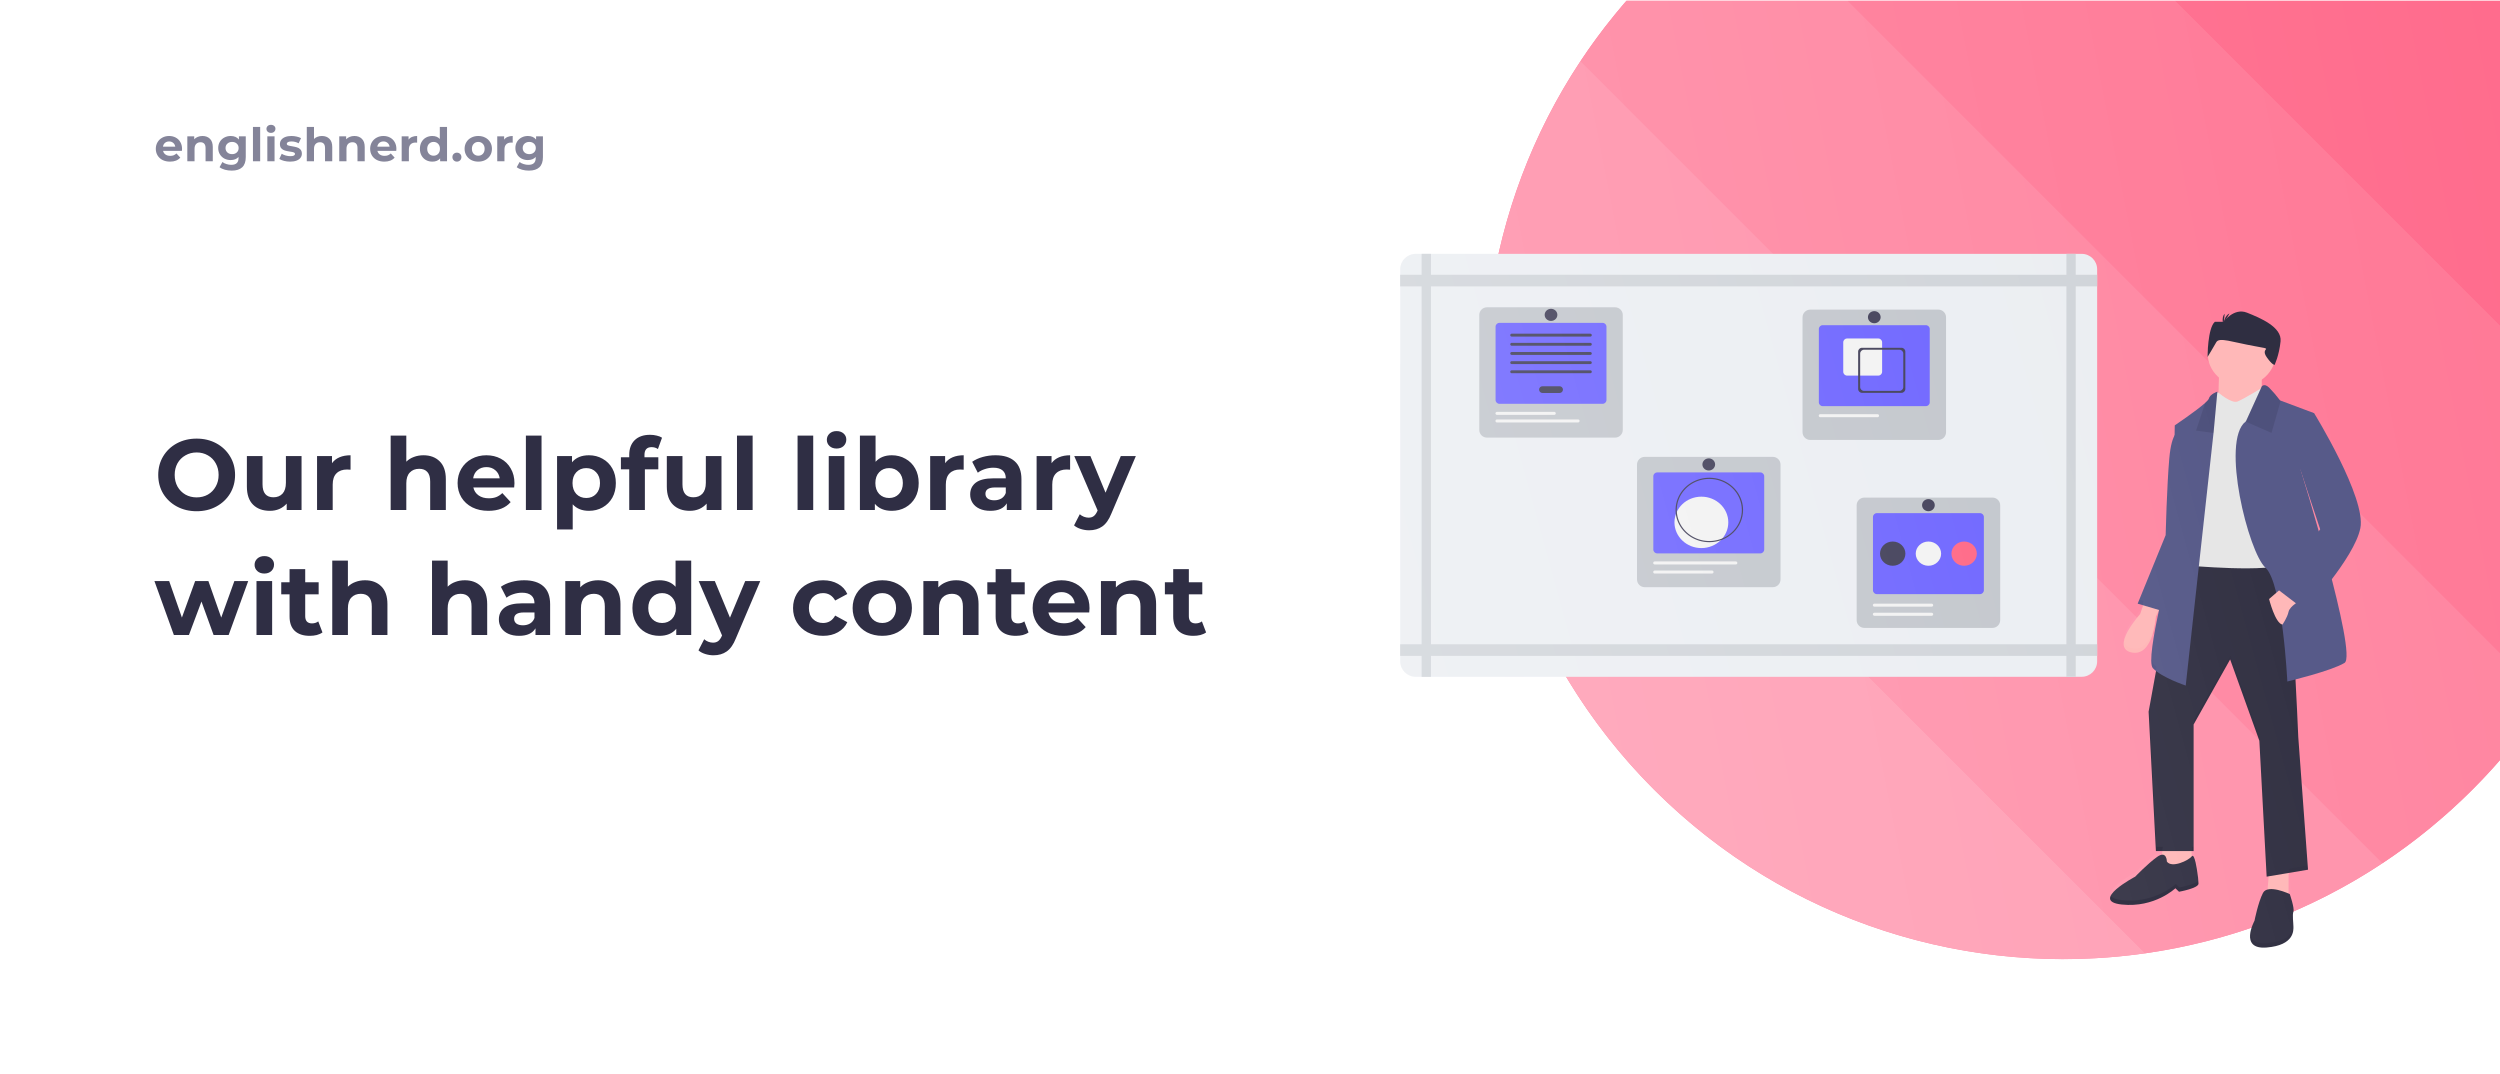<svg width="1620" height="696" viewBox="0 0 1620 696" fill="none" xmlns="http://www.w3.org/2000/svg">
<g clip-path="url(#clip0)">
<rect width="1620" height="695" transform="translate(0 0.5)" fill="white"/>
<path d="M127.43 331.28C122.707 331.28 118.438 330.262 114.625 328.225C110.855 326.188 107.887 323.393 105.72 319.84C103.597 316.243 102.535 312.213 102.535 307.75C102.535 303.287 103.597 299.278 105.72 295.725C107.887 292.128 110.855 289.312 114.625 287.275C118.438 285.238 122.707 284.22 127.43 284.22C132.153 284.22 136.4 285.238 140.17 287.275C143.94 289.312 146.908 292.128 149.075 295.725C151.242 299.278 152.325 303.287 152.325 307.75C152.325 312.213 151.242 316.243 149.075 319.84C146.908 323.393 143.94 326.188 140.17 328.225C136.4 330.262 132.153 331.28 127.43 331.28ZM127.43 322.31C130.117 322.31 132.543 321.703 134.71 320.49C136.877 319.233 138.567 317.5 139.78 315.29C141.037 313.08 141.665 310.567 141.665 307.75C141.665 304.933 141.037 302.42 139.78 300.21C138.567 298 136.877 296.288 134.71 295.075C132.543 293.818 130.117 293.19 127.43 293.19C124.743 293.19 122.317 293.818 120.15 295.075C117.983 296.288 116.272 298 115.015 300.21C113.802 302.42 113.195 304.933 113.195 307.75C113.195 310.567 113.802 313.08 115.015 315.29C116.272 317.5 117.983 319.233 120.15 320.49C122.317 321.703 124.743 322.31 127.43 322.31ZM195.404 295.53V330.5H185.784V326.34C184.44 327.857 182.837 329.027 180.974 329.85C179.11 330.63 177.095 331.02 174.929 331.02C170.335 331.02 166.695 329.698 164.009 327.055C161.322 324.412 159.979 320.49 159.979 315.29V295.53H170.119V313.795C170.119 319.428 172.48 322.245 177.204 322.245C179.63 322.245 181.58 321.465 183.054 319.905C184.527 318.302 185.264 315.94 185.264 312.82V295.53H195.404ZM215.133 300.145C216.346 298.455 217.971 297.177 220.008 296.31C222.088 295.443 224.471 295.01 227.158 295.01V304.37C226.031 304.283 225.273 304.24 224.883 304.24C221.979 304.24 219.704 305.063 218.058 306.71C216.411 308.313 215.588 310.74 215.588 313.99V330.5H205.448V295.53H215.133V300.145ZM274.404 295.01C278.737 295.01 282.226 296.31 284.869 298.91C287.556 301.51 288.899 305.367 288.899 310.48V330.5H278.759V312.04C278.759 309.267 278.152 307.208 276.939 305.865C275.726 304.478 273.971 303.785 271.674 303.785C269.117 303.785 267.081 304.587 265.564 306.19C264.047 307.75 263.289 310.09 263.289 313.21V330.5H253.149V282.27H263.289V299.17C264.632 297.827 266.257 296.808 268.164 296.115C270.071 295.378 272.151 295.01 274.404 295.01ZM333.376 313.145C333.376 313.275 333.311 314.185 333.181 315.875H306.726C307.203 318.042 308.33 319.753 310.106 321.01C311.883 322.267 314.093 322.895 316.736 322.895C318.556 322.895 320.16 322.635 321.546 322.115C322.976 321.552 324.298 320.685 325.511 319.515L330.906 325.365C327.613 329.135 322.803 331.02 316.476 331.02C312.533 331.02 309.045 330.262 306.011 328.745C302.978 327.185 300.638 325.04 298.991 322.31C297.345 319.58 296.521 316.482 296.521 313.015C296.521 309.592 297.323 306.515 298.926 303.785C300.573 301.012 302.805 298.867 305.621 297.35C308.481 295.79 311.666 295.01 315.176 295.01C318.6 295.01 321.698 295.747 324.471 297.22C327.245 298.693 329.411 300.817 330.971 303.59C332.575 306.32 333.376 309.505 333.376 313.145ZM315.241 302.68C312.945 302.68 311.016 303.33 309.456 304.63C307.896 305.93 306.943 307.707 306.596 309.96H323.821C323.475 307.75 322.521 305.995 320.961 304.695C319.401 303.352 317.495 302.68 315.241 302.68ZM340.777 282.27H350.917V330.5H340.777V282.27ZM381.648 295.01C384.898 295.01 387.845 295.768 390.488 297.285C393.175 298.758 395.276 300.86 396.793 303.59C398.31 306.277 399.068 309.418 399.068 313.015C399.068 316.612 398.31 319.775 396.793 322.505C395.276 325.192 393.175 327.293 390.488 328.81C387.845 330.283 384.898 331.02 381.648 331.02C377.185 331.02 373.675 329.612 371.118 326.795V343.11H360.978V295.53H370.663V299.56C373.176 296.527 376.838 295.01 381.648 295.01ZM379.893 322.7C382.493 322.7 384.616 321.833 386.263 320.1C387.953 318.323 388.798 315.962 388.798 313.015C388.798 310.068 387.953 307.728 386.263 305.995C384.616 304.218 382.493 303.33 379.893 303.33C377.293 303.33 375.148 304.218 373.458 305.995C371.811 307.728 370.988 310.068 370.988 313.015C370.988 315.962 371.811 318.323 373.458 320.1C375.148 321.833 377.293 322.7 379.893 322.7ZM417.621 296.31H426.591V304.11H417.881V330.5H407.741V304.11H402.346V296.31H407.741V294.75C407.741 290.763 408.911 287.6 411.251 285.26C413.634 282.92 416.971 281.75 421.261 281.75C422.778 281.75 424.208 281.923 425.551 282.27C426.938 282.573 428.086 283.028 428.996 283.635L426.331 290.98C425.161 290.157 423.796 289.745 422.236 289.745C419.159 289.745 417.621 291.435 417.621 294.815V296.31ZM467.523 295.53V330.5H457.903V326.34C456.559 327.857 454.956 329.027 453.093 329.85C451.229 330.63 449.214 331.02 447.048 331.02C442.454 331.02 438.814 329.698 436.128 327.055C433.441 324.412 432.098 320.49 432.098 315.29V295.53H442.238V313.795C442.238 319.428 444.599 322.245 449.323 322.245C451.749 322.245 453.699 321.465 455.173 319.905C456.646 318.302 457.383 315.94 457.383 312.82V295.53H467.523ZM477.567 282.27H487.707V330.5H477.567V282.27ZM516.826 282.27H526.966V330.5H516.826V282.27ZM537.026 295.53H547.166V330.5H537.026V295.53ZM542.096 290.655C540.233 290.655 538.716 290.113 537.546 289.03C536.376 287.947 535.791 286.603 535.791 285C535.791 283.397 536.376 282.053 537.546 280.97C538.716 279.887 540.233 279.345 542.096 279.345C543.96 279.345 545.476 279.865 546.646 280.905C547.816 281.945 548.401 283.245 548.401 284.805C548.401 286.495 547.816 287.903 546.646 289.03C545.476 290.113 543.96 290.655 542.096 290.655ZM577.897 295.01C581.147 295.01 584.094 295.768 586.737 297.285C589.424 298.758 591.526 300.86 593.042 303.59C594.559 306.277 595.317 309.418 595.317 313.015C595.317 316.612 594.559 319.775 593.042 322.505C591.526 325.192 589.424 327.293 586.737 328.81C584.094 330.283 581.147 331.02 577.897 331.02C573.087 331.02 569.426 329.503 566.912 326.47V330.5H557.227V282.27H567.367V299.235C569.924 296.418 573.434 295.01 577.897 295.01ZM576.142 322.7C578.742 322.7 580.866 321.833 582.512 320.1C584.202 318.323 585.047 315.962 585.047 313.015C585.047 310.068 584.202 307.728 582.512 305.995C580.866 304.218 578.742 303.33 576.142 303.33C573.542 303.33 571.397 304.218 569.707 305.995C568.061 307.728 567.237 310.068 567.237 313.015C567.237 315.962 568.061 318.323 569.707 320.1C571.397 321.833 573.542 322.7 576.142 322.7ZM612.44 300.145C613.654 298.455 615.279 297.177 617.315 296.31C619.395 295.443 621.779 295.01 624.465 295.01V304.37C623.339 304.283 622.58 304.24 622.19 304.24C619.287 304.24 617.012 305.063 615.365 306.71C613.719 308.313 612.895 310.74 612.895 313.99V330.5H602.755V295.53H612.44V300.145ZM645.059 295.01C650.476 295.01 654.636 296.31 657.539 298.91C660.442 301.467 661.894 305.345 661.894 310.545V330.5H652.404V326.145C650.497 329.395 646.944 331.02 641.744 331.02C639.057 331.02 636.717 330.565 634.724 329.655C632.774 328.745 631.279 327.488 630.239 325.885C629.199 324.282 628.679 322.462 628.679 320.425C628.679 317.175 629.892 314.618 632.319 312.755C634.789 310.892 638.581 309.96 643.694 309.96H651.754C651.754 307.75 651.082 306.06 649.739 304.89C648.396 303.677 646.381 303.07 643.694 303.07C641.831 303.07 639.989 303.373 638.169 303.98C636.392 304.543 634.876 305.323 633.619 306.32L629.979 299.235C631.886 297.892 634.161 296.852 636.804 296.115C639.491 295.378 642.242 295.01 645.059 295.01ZM644.279 324.195C646.012 324.195 647.551 323.805 648.894 323.025C650.237 322.202 651.191 321.01 651.754 319.45V315.875H644.799C640.639 315.875 638.559 317.24 638.559 319.97C638.559 321.27 639.057 322.31 640.054 323.09C641.094 323.827 642.502 324.195 644.279 324.195ZM681.406 300.145C682.62 298.455 684.245 297.177 686.281 296.31C688.361 295.443 690.745 295.01 693.431 295.01V304.37C692.305 304.283 691.546 304.24 691.156 304.24C688.253 304.24 685.978 305.063 684.331 306.71C682.685 308.313 681.861 310.74 681.861 313.99V330.5H671.721V295.53H681.406V300.145ZM736.027 295.53L720.232 332.645C718.628 336.675 716.635 339.513 714.252 341.16C711.912 342.807 709.073 343.63 705.737 343.63C703.917 343.63 702.118 343.348 700.342 342.785C698.565 342.222 697.113 341.442 695.987 340.445L699.692 333.23C700.472 333.923 701.36 334.465 702.357 334.855C703.397 335.245 704.415 335.44 705.412 335.44C706.798 335.44 707.925 335.093 708.792 334.4C709.658 333.75 710.438 332.645 711.132 331.085L711.262 330.76L696.117 295.53H706.582L716.397 319.255L726.277 295.53H736.027ZM160.84 376.53L148.165 411.5H138.415L130.55 389.79L122.425 411.5H112.675L100.065 376.53H109.62L117.875 400.19L126.455 376.53H135.035L143.355 400.19L151.87 376.53H160.84ZM166.204 376.53H176.344V411.5H166.204V376.53ZM171.274 371.655C169.411 371.655 167.894 371.113 166.724 370.03C165.554 368.947 164.969 367.603 164.969 366C164.969 364.397 165.554 363.053 166.724 361.97C167.894 360.887 169.411 360.345 171.274 360.345C173.137 360.345 174.654 360.865 175.824 361.905C176.994 362.945 177.579 364.245 177.579 365.805C177.579 367.495 176.994 368.903 175.824 370.03C174.654 371.113 173.137 371.655 171.274 371.655ZM208.96 409.81C207.963 410.547 206.728 411.11 205.255 411.5C203.825 411.847 202.308 412.02 200.705 412.02C196.545 412.02 193.316 410.958 191.02 408.835C188.766 406.712 187.64 403.592 187.64 399.475V385.11H182.245V377.31H187.64V368.795H197.78V377.31H206.49V385.11H197.78V399.345C197.78 400.818 198.148 401.967 198.885 402.79C199.665 403.57 200.748 403.96 202.135 403.96C203.738 403.96 205.103 403.527 206.23 402.66L208.96 409.81ZM236.557 376.01C240.89 376.01 244.379 377.31 247.022 379.91C249.709 382.51 251.052 386.367 251.052 391.48V411.5H240.912V393.04C240.912 390.267 240.305 388.208 239.092 386.865C237.879 385.478 236.124 384.785 233.827 384.785C231.27 384.785 229.234 385.587 227.717 387.19C226.2 388.75 225.442 391.09 225.442 394.21V411.5H215.302V363.27H225.442V380.17C226.785 378.827 228.41 377.808 230.317 377.115C232.224 376.378 234.304 376.01 236.557 376.01ZM301.206 376.01C305.54 376.01 309.028 377.31 311.671 379.91C314.358 382.51 315.701 386.367 315.701 391.48V411.5H305.561V393.04C305.561 390.267 304.955 388.208 303.741 386.865C302.528 385.478 300.773 384.785 298.476 384.785C295.92 384.785 293.883 385.587 292.366 387.19C290.85 388.75 290.091 391.09 290.091 394.21V411.5H279.951V363.27H290.091V380.17C291.435 378.827 293.06 377.808 294.966 377.115C296.873 376.378 298.953 376.01 301.206 376.01ZM339.648 376.01C345.065 376.01 349.225 377.31 352.128 379.91C355.031 382.467 356.483 386.345 356.483 391.545V411.5H346.993V407.145C345.086 410.395 341.533 412.02 336.333 412.02C333.646 412.02 331.306 411.565 329.313 410.655C327.363 409.745 325.868 408.488 324.828 406.885C323.788 405.282 323.268 403.462 323.268 401.425C323.268 398.175 324.481 395.618 326.908 393.755C329.378 391.892 333.17 390.96 338.283 390.96H346.343C346.343 388.75 345.671 387.06 344.328 385.89C342.985 384.677 340.97 384.07 338.283 384.07C336.42 384.07 334.578 384.373 332.758 384.98C330.981 385.543 329.465 386.323 328.208 387.32L324.568 380.235C326.475 378.892 328.75 377.852 331.393 377.115C334.08 376.378 336.831 376.01 339.648 376.01ZM338.868 405.195C340.601 405.195 342.14 404.805 343.483 404.025C344.826 403.202 345.78 402.01 346.343 400.45V396.875H339.388C335.228 396.875 333.148 398.24 333.148 400.97C333.148 402.27 333.646 403.31 334.643 404.09C335.683 404.827 337.091 405.195 338.868 405.195ZM387.565 376.01C391.898 376.01 395.387 377.31 398.03 379.91C400.717 382.51 402.06 386.367 402.06 391.48V411.5H391.92V393.04C391.92 390.267 391.313 388.208 390.1 386.865C388.887 385.478 387.132 384.785 384.835 384.785C382.278 384.785 380.242 385.587 378.725 387.19C377.208 388.75 376.45 391.09 376.45 394.21V411.5H366.31V376.53H375.995V380.625C377.338 379.152 379.007 378.025 381 377.245C382.993 376.422 385.182 376.01 387.565 376.01ZM447.902 363.27V411.5H438.217V407.47C435.704 410.503 432.064 412.02 427.297 412.02C424.004 412.02 421.014 411.283 418.327 409.81C415.684 408.337 413.604 406.235 412.087 403.505C410.571 400.775 409.812 397.612 409.812 394.015C409.812 390.418 410.571 387.255 412.087 384.525C413.604 381.795 415.684 379.693 418.327 378.22C421.014 376.747 424.004 376.01 427.297 376.01C431.761 376.01 435.249 377.418 437.762 380.235V363.27H447.902ZM429.052 403.7C431.609 403.7 433.732 402.833 435.422 401.1C437.112 399.323 437.957 396.962 437.957 394.015C437.957 391.068 437.112 388.728 435.422 386.995C433.732 385.218 431.609 384.33 429.052 384.33C426.452 384.33 424.307 385.218 422.617 386.995C420.927 388.728 420.082 391.068 420.082 394.015C420.082 396.962 420.927 399.323 422.617 401.1C424.307 402.833 426.452 403.7 429.052 403.7ZM492.647 376.53L476.852 413.645C475.249 417.675 473.256 420.513 470.872 422.16C468.532 423.807 465.694 424.63 462.357 424.63C460.537 424.63 458.739 424.348 456.962 423.785C455.186 423.222 453.734 422.442 452.607 421.445L456.312 414.23C457.092 414.923 457.981 415.465 458.977 415.855C460.017 416.245 461.036 416.44 462.032 416.44C463.419 416.44 464.546 416.093 465.412 415.4C466.279 414.75 467.059 413.645 467.752 412.085L467.882 411.76L452.737 376.53H463.202L473.017 400.255L482.897 376.53H492.647ZM533.393 412.02C529.666 412.02 526.308 411.262 523.318 409.745C520.371 408.185 518.053 406.04 516.363 403.31C514.716 400.58 513.893 397.482 513.893 394.015C513.893 390.548 514.716 387.45 516.363 384.72C518.053 381.99 520.371 379.867 523.318 378.35C526.308 376.79 529.666 376.01 533.393 376.01C537.076 376.01 540.283 376.79 543.013 378.35C545.786 379.867 547.801 382.055 549.058 384.915L541.193 389.14C539.373 385.933 536.751 384.33 533.328 384.33C530.685 384.33 528.496 385.197 526.763 386.93C525.03 388.663 524.163 391.025 524.163 394.015C524.163 397.005 525.03 399.367 526.763 401.1C528.496 402.833 530.685 403.7 533.328 403.7C536.795 403.7 539.416 402.097 541.193 398.89L549.058 403.18C547.801 405.953 545.786 408.12 543.013 409.68C540.283 411.24 537.076 412.02 533.393 412.02ZM571.742 412.02C568.059 412.02 564.744 411.262 561.797 409.745C558.894 408.185 556.619 406.04 554.972 403.31C553.325 400.58 552.502 397.482 552.502 394.015C552.502 390.548 553.325 387.45 554.972 384.72C556.619 381.99 558.894 379.867 561.797 378.35C564.744 376.79 568.059 376.01 571.742 376.01C575.425 376.01 578.719 376.79 581.622 378.35C584.525 379.867 586.8 381.99 588.447 384.72C590.094 387.45 590.917 390.548 590.917 394.015C590.917 397.482 590.094 400.58 588.447 403.31C586.8 406.04 584.525 408.185 581.622 409.745C578.719 411.262 575.425 412.02 571.742 412.02ZM571.742 403.7C574.342 403.7 576.465 402.833 578.112 401.1C579.802 399.323 580.647 396.962 580.647 394.015C580.647 391.068 579.802 388.728 578.112 386.995C576.465 385.218 574.342 384.33 571.742 384.33C569.142 384.33 566.997 385.218 565.307 386.995C563.617 388.728 562.772 391.068 562.772 394.015C562.772 396.962 563.617 399.323 565.307 401.1C566.997 402.833 569.142 403.7 571.742 403.7ZM619.6 376.01C623.933 376.01 627.422 377.31 630.065 379.91C632.752 382.51 634.095 386.367 634.095 391.48V411.5H623.955V393.04C623.955 390.267 623.348 388.208 622.135 386.865C620.922 385.478 619.167 384.785 616.87 384.785C614.313 384.785 612.277 385.587 610.76 387.19C609.243 388.75 608.485 391.09 608.485 394.21V411.5H598.345V376.53H608.03V380.625C609.373 379.152 611.042 378.025 613.035 377.245C615.028 376.422 617.217 376.01 619.6 376.01ZM666.491 409.81C665.495 410.547 664.26 411.11 662.786 411.5C661.356 411.847 659.84 412.02 658.236 412.02C654.076 412.02 650.848 410.958 648.551 408.835C646.298 406.712 645.171 403.592 645.171 399.475V385.11H639.776V377.31H645.171V368.795H655.311V377.31H664.021V385.11H655.311V399.345C655.311 400.818 655.68 401.967 656.416 402.79C657.196 403.57 658.28 403.96 659.666 403.96C661.27 403.96 662.635 403.527 663.761 402.66L666.491 409.81ZM706.009 394.145C706.009 394.275 705.944 395.185 705.814 396.875H679.359C679.836 399.042 680.963 400.753 682.739 402.01C684.516 403.267 686.726 403.895 689.369 403.895C691.189 403.895 692.793 403.635 694.179 403.115C695.609 402.552 696.931 401.685 698.144 400.515L703.539 406.365C700.246 410.135 695.436 412.02 689.109 412.02C685.166 412.02 681.678 411.262 678.644 409.745C675.611 408.185 673.271 406.04 671.624 403.31C669.978 400.58 669.154 397.482 669.154 394.015C669.154 390.592 669.956 387.515 671.559 384.785C673.206 382.012 675.438 379.867 678.254 378.35C681.114 376.79 684.299 376.01 687.809 376.01C691.233 376.01 694.331 376.747 697.104 378.22C699.878 379.693 702.044 381.817 703.604 384.59C705.208 387.32 706.009 390.505 706.009 394.145ZM687.874 383.68C685.578 383.68 683.649 384.33 682.089 385.63C680.529 386.93 679.576 388.707 679.229 390.96H696.454C696.108 388.75 695.154 386.995 693.594 385.695C692.034 384.352 690.128 383.68 687.874 383.68ZM734.665 376.01C738.998 376.01 742.487 377.31 745.13 379.91C747.817 382.51 749.16 386.367 749.16 391.48V411.5H739.02V393.04C739.02 390.267 738.413 388.208 737.2 386.865C735.987 385.478 734.232 384.785 731.935 384.785C729.378 384.785 727.342 385.587 725.825 387.19C724.308 388.75 723.55 391.09 723.55 394.21V411.5H713.41V376.53H723.095V380.625C724.438 379.152 726.107 378.025 728.1 377.245C730.093 376.422 732.282 376.01 734.665 376.01ZM781.556 409.81C780.56 410.547 779.325 411.11 777.851 411.5C776.421 411.847 774.905 412.02 773.301 412.02C769.141 412.02 765.913 410.958 763.616 408.835C761.363 406.712 760.236 403.592 760.236 399.475V385.11H754.841V377.31H760.236V368.795H770.376V377.31H779.086V385.11H770.376V399.345C770.376 400.818 770.745 401.967 771.481 402.79C772.261 403.57 773.345 403.96 774.731 403.96C776.335 403.96 777.7 403.527 778.826 402.66L781.556 409.81Z" fill="#2F2E44"/>
<path d="M117.97 96.49C117.97 96.55 117.94 96.97 117.88 97.75H105.67C105.89 98.75 106.41 99.54 107.23 100.12C108.05 100.7 109.07 100.99 110.29 100.99C111.13 100.99 111.87 100.87 112.51 100.63C113.17 100.37 113.78 99.97 114.34 99.43L116.83 102.13C115.31 103.87 113.09 104.74 110.17 104.74C108.35 104.74 106.74 104.39 105.34 103.69C103.94 102.97 102.86 101.98 102.1 100.72C101.34 99.46 100.96 98.03 100.96 96.43C100.96 94.85 101.33 93.43 102.07 92.17C102.83 90.89 103.86 89.9 105.16 89.2C106.48 88.48 107.95 88.12 109.57 88.12C111.15 88.12 112.58 88.46 113.86 89.14C115.14 89.82 116.14 90.8 116.86 92.08C117.6 93.34 117.97 94.81 117.97 96.49ZM109.6 91.66C108.54 91.66 107.65 91.96 106.93 92.56C106.21 93.16 105.77 93.98 105.61 95.02H113.56C113.4 94 112.96 93.19 112.24 92.59C111.52 91.97 110.64 91.66 109.6 91.66ZM131.196 88.12C133.196 88.12 134.806 88.72 136.026 89.92C137.266 91.12 137.886 92.9 137.886 95.26V104.5H133.206V95.98C133.206 94.7 132.926 93.75 132.366 93.13C131.806 92.49 130.996 92.17 129.936 92.17C128.756 92.17 127.816 92.54 127.116 93.28C126.416 94 126.066 95.08 126.066 96.52V104.5H121.386V88.36H125.856V90.25C126.476 89.57 127.246 89.05 128.166 88.69C129.086 88.31 130.096 88.12 131.196 88.12ZM159.254 88.36V101.8C159.254 104.76 158.484 106.96 156.944 108.4C155.404 109.84 153.154 110.56 150.194 110.56C148.634 110.56 147.154 110.37 145.754 109.99C144.354 109.61 143.194 109.06 142.274 108.34L144.134 104.98C144.814 105.54 145.674 105.98 146.714 106.3C147.754 106.64 148.794 106.81 149.834 106.81C151.454 106.81 152.644 106.44 153.404 105.7C154.184 104.98 154.574 103.88 154.574 102.4V101.71C153.354 103.05 151.654 103.72 149.474 103.72C147.994 103.72 146.634 103.4 145.394 102.76C144.174 102.1 143.204 101.18 142.484 100C141.764 98.82 141.404 97.46 141.404 95.92C141.404 94.38 141.764 93.02 142.484 91.84C143.204 90.66 144.174 89.75 145.394 89.11C146.634 88.45 147.994 88.12 149.474 88.12C151.814 88.12 153.594 88.89 154.814 90.43V88.36H159.254ZM150.404 99.88C151.644 99.88 152.654 99.52 153.434 98.8C154.234 98.06 154.634 97.1 154.634 95.92C154.634 94.74 154.234 93.79 153.434 93.07C152.654 92.33 151.644 91.96 150.404 91.96C149.164 91.96 148.144 92.33 147.344 93.07C146.544 93.79 146.144 94.74 146.144 95.92C146.144 97.1 146.544 98.06 147.344 98.8C148.144 99.52 149.164 99.88 150.404 99.88ZM163.91 82.24H168.59V104.5H163.91V82.24ZM173.233 88.36H177.913V104.5H173.233V88.36ZM175.573 86.11C174.713 86.11 174.013 85.86 173.473 85.36C172.933 84.86 172.663 84.24 172.663 83.5C172.663 82.76 172.933 82.14 173.473 81.64C174.013 81.14 174.713 80.89 175.573 80.89C176.433 80.89 177.133 81.13 177.673 81.61C178.213 82.09 178.483 82.69 178.483 83.41C178.483 84.19 178.213 84.84 177.673 85.36C177.133 85.86 176.433 86.11 175.573 86.11ZM187.986 104.74C186.646 104.74 185.336 104.58 184.056 104.26C182.776 103.92 181.756 103.5 180.996 103L182.556 99.64C183.276 100.1 184.146 100.48 185.166 100.78C186.186 101.06 187.186 101.2 188.166 101.2C190.146 101.2 191.136 100.71 191.136 99.73C191.136 99.27 190.866 98.94 190.326 98.74C189.786 98.54 188.956 98.37 187.836 98.23C186.516 98.03 185.426 97.8 184.566 97.54C183.706 97.28 182.956 96.82 182.316 96.16C181.696 95.5 181.386 94.56 181.386 93.34C181.386 92.32 181.676 91.42 182.256 90.64C182.856 89.84 183.716 89.22 184.836 88.78C185.976 88.34 187.316 88.12 188.856 88.12C189.996 88.12 191.126 88.25 192.246 88.51C193.386 88.75 194.326 89.09 195.066 89.53L193.506 92.86C192.086 92.06 190.536 91.66 188.856 91.66C187.856 91.66 187.106 91.8 186.606 92.08C186.106 92.36 185.856 92.72 185.856 93.16C185.856 93.66 186.126 94.01 186.666 94.21C187.206 94.41 188.066 94.6 189.246 94.78C190.566 95 191.646 95.24 192.486 95.5C193.326 95.74 194.056 96.19 194.676 96.85C195.296 97.51 195.606 98.43 195.606 99.61C195.606 100.61 195.306 101.5 194.706 102.28C194.106 103.06 193.226 103.67 192.066 104.11C190.926 104.53 189.566 104.74 187.986 104.74ZM208.604 88.12C210.604 88.12 212.214 88.72 213.434 89.92C214.674 91.12 215.294 92.9 215.294 95.26V104.5H210.614V95.98C210.614 94.7 210.334 93.75 209.774 93.13C209.214 92.49 208.404 92.17 207.344 92.17C206.164 92.17 205.224 92.54 204.524 93.28C203.824 94 203.474 95.08 203.474 96.52V104.5H198.794V82.24H203.474V90.04C204.094 89.42 204.844 88.95 205.724 88.63C206.604 88.29 207.564 88.12 208.604 88.12ZM229.646 88.12C231.646 88.12 233.256 88.72 234.476 89.92C235.716 91.12 236.336 92.9 236.336 95.26V104.5H231.656V95.98C231.656 94.7 231.376 93.75 230.816 93.13C230.256 92.49 229.446 92.17 228.386 92.17C227.206 92.17 226.266 92.54 225.566 93.28C224.866 94 224.516 95.08 224.516 96.52V104.5H219.836V88.36H224.306V90.25C224.926 89.57 225.696 89.05 226.616 88.69C227.536 88.31 228.546 88.12 229.646 88.12ZM256.864 96.49C256.864 96.55 256.834 96.97 256.774 97.75H244.564C244.784 98.75 245.304 99.54 246.124 100.12C246.944 100.7 247.964 100.99 249.184 100.99C250.024 100.99 250.764 100.87 251.404 100.63C252.064 100.37 252.674 99.97 253.234 99.43L255.724 102.13C254.204 103.87 251.984 104.74 249.064 104.74C247.244 104.74 245.634 104.39 244.234 103.69C242.834 102.97 241.754 101.98 240.994 100.72C240.234 99.46 239.854 98.03 239.854 96.43C239.854 94.85 240.224 93.43 240.964 92.17C241.724 90.89 242.754 89.9 244.054 89.2C245.374 88.48 246.844 88.12 248.464 88.12C250.044 88.12 251.474 88.46 252.754 89.14C254.034 89.82 255.034 90.8 255.754 92.08C256.494 93.34 256.864 94.81 256.864 96.49ZM248.494 91.66C247.434 91.66 246.544 91.96 245.824 92.56C245.104 93.16 244.664 93.98 244.504 95.02H252.454C252.294 94 251.854 93.19 251.134 92.59C250.414 91.97 249.534 91.66 248.494 91.66ZM264.75 90.49C265.31 89.71 266.06 89.12 267 88.72C267.96 88.32 269.06 88.12 270.3 88.12V92.44C269.78 92.4 269.43 92.38 269.25 92.38C267.91 92.38 266.86 92.76 266.1 93.52C265.34 94.26 264.96 95.38 264.96 96.88V104.5H260.28V88.36H264.75V90.49ZM289.676 82.24V104.5H285.206V102.64C284.046 104.04 282.366 104.74 280.166 104.74C278.646 104.74 277.266 104.4 276.026 103.72C274.806 103.04 273.846 102.07 273.146 100.81C272.446 99.55 272.096 98.09 272.096 96.43C272.096 94.77 272.446 93.31 273.146 92.05C273.846 90.79 274.806 89.82 276.026 89.14C277.266 88.46 278.646 88.12 280.166 88.12C282.226 88.12 283.836 88.77 284.996 90.07V82.24H289.676ZM280.976 100.9C282.156 100.9 283.136 100.5 283.916 99.7C284.696 98.88 285.086 97.79 285.086 96.43C285.086 95.07 284.696 93.99 283.916 93.19C283.136 92.37 282.156 91.96 280.976 91.96C279.776 91.96 278.786 92.37 278.006 93.19C277.226 93.99 276.836 95.07 276.836 96.43C276.836 97.79 277.226 98.88 278.006 99.7C278.786 100.5 279.776 100.9 280.976 100.9ZM296.078 104.74C295.258 104.74 294.568 104.46 294.008 103.9C293.448 103.34 293.168 102.64 293.168 101.8C293.168 100.94 293.448 100.25 294.008 99.73C294.568 99.19 295.258 98.92 296.078 98.92C296.898 98.92 297.588 99.19 298.148 99.73C298.708 100.25 298.988 100.94 298.988 101.8C298.988 102.64 298.708 103.34 298.148 103.9C297.588 104.46 296.898 104.74 296.078 104.74ZM309.934 104.74C308.234 104.74 306.704 104.39 305.344 103.69C304.004 102.97 302.954 101.98 302.194 100.72C301.434 99.46 301.054 98.03 301.054 96.43C301.054 94.83 301.434 93.4 302.194 92.14C302.954 90.88 304.004 89.9 305.344 89.2C306.704 88.48 308.234 88.12 309.934 88.12C311.634 88.12 313.154 88.48 314.494 89.2C315.834 89.9 316.884 90.88 317.644 92.14C318.404 93.4 318.784 94.83 318.784 96.43C318.784 98.03 318.404 99.46 317.644 100.72C316.884 101.98 315.834 102.97 314.494 103.69C313.154 104.39 311.634 104.74 309.934 104.74ZM309.934 100.9C311.134 100.9 312.114 100.5 312.874 99.7C313.654 98.88 314.044 97.79 314.044 96.43C314.044 95.07 313.654 93.99 312.874 93.19C312.114 92.37 311.134 91.96 309.934 91.96C308.734 91.96 307.744 92.37 306.964 93.19C306.184 93.99 305.794 95.07 305.794 96.43C305.794 97.79 306.184 98.88 306.964 99.7C307.744 100.5 308.734 100.9 309.934 100.9ZM326.682 90.49C327.242 89.71 327.992 89.12 328.932 88.72C329.892 88.32 330.992 88.12 332.232 88.12V92.44C331.712 92.4 331.362 92.38 331.182 92.38C329.842 92.38 328.792 92.76 328.032 93.52C327.272 94.26 326.892 95.38 326.892 96.88V104.5H322.212V88.36H326.682V90.49ZM351.819 88.36V101.8C351.819 104.76 351.049 106.96 349.509 108.4C347.969 109.84 345.719 110.56 342.759 110.56C341.199 110.56 339.719 110.37 338.319 109.99C336.919 109.61 335.759 109.06 334.839 108.34L336.699 104.98C337.379 105.54 338.239 105.98 339.279 106.3C340.319 106.64 341.359 106.81 342.399 106.81C344.019 106.81 345.209 106.44 345.969 105.7C346.749 104.98 347.139 103.88 347.139 102.4V101.71C345.919 103.05 344.219 103.72 342.039 103.72C340.559 103.72 339.199 103.4 337.959 102.76C336.739 102.1 335.769 101.18 335.049 100C334.329 98.82 333.969 97.46 333.969 95.92C333.969 94.38 334.329 93.02 335.049 91.84C335.769 90.66 336.739 89.75 337.959 89.11C339.199 88.45 340.559 88.12 342.039 88.12C344.379 88.12 346.159 88.89 347.379 90.43V88.36H351.819ZM342.969 99.88C344.209 99.88 345.219 99.52 345.999 98.8C346.799 98.06 347.199 97.1 347.199 95.92C347.199 94.74 346.799 93.79 345.999 93.07C345.219 92.33 344.209 91.96 342.969 91.96C341.729 91.96 340.709 92.33 339.909 93.07C339.109 93.79 338.709 94.74 338.709 95.92C338.709 97.1 339.109 98.06 339.909 98.8C340.709 99.52 341.729 99.88 342.969 99.88Z" fill="#848499"/>
<circle cx="1337" cy="246.5" r="375" transform="rotate(-45 1337 246.5)" fill="#FF8BA4"/>
<path d="M965.75 193.448L1390.05 617.751C1277.27 633.779 1158.59 598.417 1071.84 511.665C985.083 424.913 949.721 306.23 965.75 193.448Z" fill="#FF99B0"/>
<path d="M965.75 193.448C973.423 139.453 992.876 86.811 1024.11 39.672L1543.83 559.394C1496.69 590.625 1444.05 610.077 1390.05 617.75L965.75 193.448Z" fill="#FF8CA6"/>
<path d="M1130.17 -66.394L1649.89 453.328C1636.24 473.942 1620.33 493.503 1602.16 511.665C1584 529.827 1564.44 545.737 1543.83 559.394L1024.11 39.672C1037.76 19.059 1053.67 -0.503 1071.83 -18.665C1090 -36.827 1109.56 -52.736 1130.17 -66.394Z" fill="#FF809C"/>
<path d="M1283.95 -124.75L1708.25 299.553C1700.58 353.547 1681.12 406.189 1649.89 453.328L1130.17 -66.394C1177.31 -97.624 1229.95 -117.077 1283.95 -124.75Z" fill="#FF7392"/>
<path d="M1708.25 299.553C1724.28 186.77 1688.92 68.088 1602.17 -18.665C1515.41 -105.417 1396.73 -140.779 1283.95 -124.75L1708.25 299.553Z" fill="#FF6688"/>
<circle cx="1337" cy="246.5" r="375" transform="rotate(-45 1337 246.5)" fill="url(#paint0_linear)"/>
<g filter="url(#filter0_d)">
<path d="M1379.93 398.92L1376.78 407.953C1376.78 407.953 1357.06 429.782 1371.26 432.793C1385.45 435.804 1387.03 409.458 1387.03 409.458L1390.97 401.931L1379.93 398.92Z" fill="#FFB8B8"/>
<path d="M1402.01 289.773C1402.01 289.773 1397.28 289.02 1395.7 307.086C1394.13 325.152 1393.34 356.767 1393.34 356.767L1375.2 401.178L1398.07 407.953L1409.11 357.52L1402.01 289.773Z" fill="#575A89"/>
<path d="M1391.76 558.5L1389.39 572.802H1410.69L1409.9 558.5H1391.76Z" fill="#FFB8B8"/>
<path d="M1460.36 574.308L1458.79 593.88L1472.98 595.385V572.803L1460.36 574.308Z" fill="#FFB8B8"/>
<path d="M1400.43 371.821L1382.3 471.183L1387.03 561.512H1411.47V479.463L1435.13 437.31L1454.06 490.001L1458.79 578.072L1485.6 573.555L1479.29 487.743C1479.29 487.743 1474.56 373.327 1469.83 371.821C1465.1 370.316 1400.43 371.821 1400.43 371.821Z" fill="#333244"/>
<path d="M1394.13 568.286C1394.13 568.286 1394.13 560.759 1387.82 565.275C1381.51 569.792 1373.62 578.072 1373.62 578.072C1373.62 578.072 1343.66 593.879 1364.95 596.137C1386.24 598.396 1399.65 585.599 1399.65 585.599L1402.01 587.857C1402.01 587.857 1414.63 585.599 1414.63 582.588C1414.54 580.065 1414.27 577.551 1413.84 575.061C1413.84 575.061 1412.18 562.293 1410.25 564.913C1408.32 567.533 1397.28 572.803 1394.13 568.286Z" fill="#333244"/>
<path d="M1473.77 589.362C1473.77 589.362 1459.58 582.588 1456.42 588.61C1453.27 594.631 1450.9 606.675 1450.9 606.675C1450.9 606.675 1440.65 625.494 1458.79 623.988C1476.92 622.483 1476.14 612.697 1476.14 610.439C1476.14 608.181 1475.35 602.912 1476.14 600.653C1476.92 598.395 1473.77 589.362 1473.77 589.362Z" fill="#333244"/>
<path d="M1442.62 260.039C1454.82 260.039 1464.7 250.603 1464.7 238.962C1464.7 227.322 1454.82 217.886 1442.62 217.886C1430.43 217.886 1420.54 227.322 1420.54 238.962C1420.54 250.603 1430.43 260.039 1442.62 260.039Z" fill="#FFB8B8"/>
<path d="M1428.03 249.125L1427.24 276.224L1455.63 273.965V249.125H1428.03Z" fill="#FFB8B8"/>
<path d="M1457.21 260.416C1457.21 260.416 1443.8 268.696 1439.86 270.202C1435.92 271.707 1427.24 264.18 1427.24 264.18C1427.24 264.18 1424.88 265.685 1424.88 267.191C1424.88 268.696 1423.3 274.718 1423.3 274.718L1404.38 334.184L1405.95 376.338C1405.95 376.338 1463.52 381.607 1469.83 374.832C1476.14 368.058 1466.67 270.954 1466.67 270.954L1457.21 260.416Z" fill="#E6E6E6"/>
<path d="M1509.25 439.567C1500.58 444.837 1472.19 451.611 1472.19 451.611C1472.19 451.611 1469.09 387.892 1458 377.843C1446.97 367.839 1428.96 295.719 1445.15 283.178C1445.22 283.114 1445.3 283.053 1445.38 282.998L1455.63 260.416C1455.63 260.416 1457.21 258.157 1460.36 261.168C1462.92 263.778 1465.29 266.544 1467.46 269.448L1467.91 269.621L1489.54 277.728L1480.87 314.613C1480.87 314.613 1517.93 434.298 1509.25 439.567Z" fill="#575A89"/>
<path opacity="0.1" d="M1467.91 269.622L1461.94 290.525L1445.15 283.178C1445.23 283.114 1445.3 283.053 1445.38 282.998L1455.63 260.416C1455.63 260.416 1457.21 258.157 1460.36 261.168C1462.92 263.778 1465.29 266.544 1467.46 269.448L1467.91 269.622Z" fill="black"/>
<path d="M1426.85 263.804L1424.48 289.397L1424.36 290.564L1406.35 454.247C1406.35 454.247 1390.58 448.978 1385.06 442.956C1379.54 436.934 1397.67 369.94 1397.67 369.94L1399.25 285.633C1399.25 285.633 1413.24 276.231 1418.96 271.068C1420.3 269.863 1421.18 268.892 1421.33 268.32C1422.12 265.309 1426.85 263.804 1426.85 263.804Z" fill="#575A89"/>
<path opacity="0.1" d="M1426.85 263.804L1424.48 289.397L1424.36 290.564L1413.05 289.02L1418.96 271.068C1420.3 269.863 1421.18 268.892 1421.33 268.32C1422.12 265.309 1426.85 263.804 1426.85 263.804Z" fill="black"/>
<path d="M1469.04 390.64L1460.36 398.167C1460.36 398.167 1464.31 413.975 1469.04 414.727C1469.04 414.727 1472.19 410.211 1472.98 406.447C1473.77 402.683 1480.87 398.92 1480.87 398.92L1469.04 390.64Z" fill="#FFB8B8"/>
<path d="M1479.29 276.224L1489.54 277.729C1489.54 277.729 1523.45 332.679 1519.51 352.25C1515.56 371.821 1484.02 405.695 1484.02 405.695L1464.31 390.64L1493.48 353.003L1478.5 307.839L1479.29 276.224Z" fill="#575A89"/>
<path d="M1420.49 241.33C1420.49 241.33 1420.49 222.743 1425.22 218.518H1430.9C1430.9 218.518 1437.53 209.225 1446.04 212.604C1454.56 215.984 1468.76 221.898 1467.81 231.192C1466.86 240.485 1463.91 246.49 1463.91 246.49C1463.91 246.49 1462.34 246.49 1458.82 241.438C1454.12 234.687 1464.97 236.791 1450.78 234.256C1436.58 231.722 1428.06 228.342 1426.17 231.722C1424.28 235.101 1420.49 241.33 1420.49 241.33Z" fill="#2F2E41"/>
<path d="M1430.81 219.78C1430.81 219.78 1431.56 214.347 1434.68 213.178L1430.81 219.78Z" fill="#2F2E41"/>
<path d="M1430.79 220.897C1430.79 220.897 1429.22 215.628 1431.58 213.369L1430.79 220.897Z" fill="#2F2E41"/>
<path d="M1338.95 174.5H907.33C901.807 174.5 897.33 178.977 897.33 184.5V438.557C897.33 444.08 901.807 448.557 907.33 448.557H1338.95C1344.47 448.557 1348.95 444.08 1348.95 438.557V184.5C1348.95 178.977 1344.47 174.5 1338.95 174.5Z" fill="#EBEEF2"/>
<path d="M1348.95 195.581V188.052H1335.07V174.5H1329.03V188.052H917.254V174.5H911.216V188.052H897.33V195.581H911.216V427.476H897.33V435.005H911.216V448.557H917.254V435.005H1329.03V448.557H1335.07V435.005H1348.95V427.476H1335.07V195.581H1348.95ZM1329.03 427.476H917.254V195.581H1329.03L1329.03 427.476Z" fill="#D0D4D9"/>
<path d="M1246.04 210.632H1163.04C1160.28 210.632 1158.04 212.87 1158.04 215.632V290.081C1158.04 292.842 1160.28 295.081 1163.04 295.081H1246.04C1248.8 295.081 1251.04 292.842 1251.04 290.081V215.632C1251.04 212.87 1248.8 210.632 1246.04 210.632Z" fill="#C2C6CC"/>
<path d="M1237.97 220.72H1171.11C1169.73 220.72 1168.61 221.839 1168.61 223.22V270.68C1168.61 272.061 1169.73 273.18 1171.11 273.18H1237.97C1239.35 273.18 1240.47 272.061 1240.47 270.68V223.22C1240.47 221.839 1239.35 220.72 1237.97 220.72Z" fill="#6C63FF"/>
<path d="M1207.11 229.341H1186.92C1185.54 229.341 1184.42 230.46 1184.42 231.841V250.891C1184.42 252.272 1185.54 253.391 1186.92 253.391H1207.11C1208.5 253.391 1209.61 252.272 1209.61 250.891V231.841C1209.61 230.46 1208.5 229.341 1207.11 229.341Z" fill="#F2F2F2"/>
<path d="M1196.57 235.355C1195.18 235.355 1194.07 236.475 1194.07 237.855V262.059C1194.07 263.44 1195.18 264.559 1196.57 264.559H1222.16C1223.54 264.559 1224.66 263.44 1224.66 262.059V237.855C1224.66 236.475 1223.54 235.355 1222.16 235.355H1196.57ZM1223.33 260.792C1223.33 262.173 1222.21 263.292 1220.83 263.292H1197.89C1196.51 263.292 1195.39 262.173 1195.39 260.792V239.122C1195.39 237.741 1196.51 236.622 1197.89 236.622H1220.83C1222.21 236.622 1223.33 237.741 1223.33 239.122V260.792Z" fill="#3F3D56"/>
<path d="M1206.64 278.388H1169.52C1168.97 278.388 1168.54 278.827 1168.54 279.37C1168.54 279.912 1168.97 280.352 1169.52 280.352H1206.64C1207.19 280.352 1207.63 279.912 1207.63 279.37C1207.63 278.827 1207.19 278.388 1206.64 278.388Z" fill="#F2F2F2"/>
<path d="M1204.54 219.469C1206.81 219.469 1208.65 217.71 1208.65 215.541C1208.65 213.372 1206.81 211.613 1204.54 211.613C1202.27 211.613 1200.42 213.372 1200.42 215.541C1200.42 217.71 1202.27 219.469 1204.54 219.469Z" fill="#3F3D56"/>
<path d="M1281.12 332.433H1198.11C1195.35 332.433 1193.11 334.671 1193.11 337.433V411.882C1193.11 414.643 1195.35 416.882 1198.11 416.882H1281.12C1283.88 416.882 1286.12 414.643 1286.12 411.882V337.433C1286.12 334.671 1283.88 332.433 1281.12 332.433Z" fill="#C2C6CC"/>
<path d="M1273.05 342.521H1206.18C1204.8 342.521 1203.68 343.641 1203.68 345.021V392.482C1203.68 393.862 1204.8 394.982 1206.18 394.982H1273.05C1274.43 394.982 1275.55 393.862 1275.55 392.482V345.021C1275.55 343.641 1274.43 342.521 1273.05 342.521Z" fill="#6C63FF"/>
<path d="M1241.72 401.171H1204.59C1204.05 401.171 1203.61 401.611 1203.61 402.153C1203.61 402.695 1204.05 403.135 1204.59 403.135H1241.72C1242.26 403.135 1242.7 402.695 1242.7 402.153C1242.7 401.611 1242.26 401.171 1241.72 401.171Z" fill="#F2F2F2"/>
<path d="M1241.72 407.062H1204.59C1204.05 407.062 1203.61 407.502 1203.61 408.044C1203.61 408.587 1204.05 409.026 1204.59 409.026H1241.72C1242.26 409.026 1242.7 408.587 1242.7 408.044C1242.7 407.502 1242.26 407.062 1241.72 407.062Z" fill="#F2F2F2"/>
<path d="M1216.47 376.622C1221.01 376.622 1224.7 373.105 1224.7 368.766C1224.7 364.427 1221.01 360.91 1216.47 360.91C1211.92 360.91 1208.24 364.427 1208.24 368.766C1208.24 373.105 1211.92 376.622 1216.47 376.622Z" fill="#3F3D56"/>
<path d="M1239.62 376.622C1244.16 376.622 1247.85 373.105 1247.85 368.766C1247.85 364.427 1244.16 360.91 1239.62 360.91C1235.07 360.91 1231.39 364.427 1231.39 368.766C1231.39 373.105 1235.07 376.622 1239.62 376.622Z" fill="#F2F2F2"/>
<path d="M1262.76 376.622C1267.31 376.622 1270.99 373.105 1270.99 368.766C1270.99 364.427 1267.31 360.91 1262.76 360.91C1258.22 360.91 1254.53 364.427 1254.53 368.766C1254.53 373.105 1258.22 376.622 1262.76 376.622Z" fill="#FF6584"/>
<path d="M1239.62 341.271C1241.89 341.271 1243.73 339.512 1243.73 337.343C1243.73 335.174 1241.89 333.415 1239.62 333.415C1237.34 333.415 1235.5 335.174 1235.5 337.343C1235.5 339.512 1237.34 341.271 1239.62 341.271Z" fill="#3F3D56"/>
<path d="M1138.78 306.047H1055.78C1053.02 306.047 1050.78 308.285 1050.78 311.047V385.496C1050.78 388.258 1053.02 390.496 1055.78 390.496H1138.78C1141.54 390.496 1143.78 388.258 1143.78 385.496V311.047C1143.78 308.285 1141.54 306.047 1138.78 306.047Z" fill="#C2C6CC"/>
<path d="M1130.71 316.135H1063.85C1062.47 316.135 1061.35 317.254 1061.35 318.635V366.095C1061.35 367.476 1062.47 368.595 1063.85 368.595H1130.71C1132.09 368.595 1133.21 367.476 1133.21 366.095V318.635C1133.21 317.254 1132.09 316.135 1130.71 316.135Z" fill="#6C63FF"/>
<path d="M1092.49 365.152C1102.13 365.152 1109.94 357.695 1109.94 348.496C1109.94 339.298 1102.13 331.841 1092.49 331.841C1082.86 331.841 1075.05 339.298 1075.05 348.496C1075.05 357.695 1082.86 365.152 1092.49 365.152Z" fill="#F2F2F2"/>
<path d="M1097.64 361.343C1093.31 361.343 1089.08 360.119 1085.48 357.824C1081.89 355.53 1079.08 352.268 1077.43 348.452C1075.77 344.637 1075.34 340.438 1076.18 336.387C1077.03 332.337 1079.11 328.616 1082.17 325.695C1085.23 322.775 1089.13 320.786 1093.37 319.98C1097.61 319.175 1102.01 319.588 1106.01 321.169C1110.01 322.749 1113.42 325.426 1115.83 328.86C1118.23 332.294 1119.51 336.331 1119.51 340.461C1119.51 345.998 1117.2 351.305 1113.1 355.22C1109 359.135 1103.44 361.337 1097.64 361.343ZM1097.64 320.338C1093.47 320.338 1089.39 321.519 1085.93 323.73C1082.46 325.941 1079.76 329.084 1078.16 332.761C1076.57 336.438 1076.15 340.484 1076.96 344.387C1077.77 348.29 1079.78 351.876 1082.73 354.69C1085.68 357.504 1089.44 359.421 1093.52 360.197C1097.61 360.974 1101.85 360.575 1105.7 359.052C1109.56 357.529 1112.85 354.95 1115.16 351.641C1117.48 348.332 1118.72 344.441 1118.72 340.461C1118.71 335.126 1116.49 330.011 1112.54 326.239C1108.58 322.466 1103.23 320.344 1097.64 320.338Z" fill="#3F3D56"/>
<path d="M1099.38 379.694H1062.26C1061.71 379.694 1061.27 380.134 1061.27 380.676C1061.27 381.219 1061.71 381.658 1062.26 381.658H1099.38C1099.93 381.658 1100.37 381.219 1100.37 380.676C1100.37 380.134 1099.93 379.694 1099.38 379.694Z" fill="#F2F2F2"/>
<path d="M1114.81 373.803H1062.26C1061.71 373.803 1061.27 374.242 1061.27 374.785C1061.27 375.327 1061.71 375.767 1062.26 375.767H1114.81C1115.36 375.767 1115.8 375.327 1115.8 374.785C1115.8 374.242 1115.36 373.803 1114.81 373.803Z" fill="#F2F2F2"/>
<path d="M1097.28 314.884C1099.55 314.884 1101.39 313.125 1101.39 310.956C1101.39 308.787 1099.55 307.028 1097.28 307.028C1095.01 307.028 1093.16 308.787 1093.16 310.956C1093.16 313.125 1095.01 314.884 1097.28 314.884Z" fill="#3F3D56"/>
<path d="M1036.56 209.126H953.557C950.796 209.126 948.557 211.365 948.557 214.126V288.575C948.557 291.337 950.796 293.575 953.557 293.575H1036.56C1039.32 293.575 1041.56 291.337 1041.56 288.575V214.126C1041.56 211.365 1039.32 209.126 1036.56 209.126Z" fill="#C2C6CC"/>
<path d="M1028.49 219.215H961.626C960.245 219.215 959.126 220.334 959.126 221.715V269.175C959.126 270.556 960.245 271.675 961.626 271.675H1028.49C1029.87 271.675 1030.99 270.556 1030.99 269.175V221.715C1030.99 220.334 1029.87 219.215 1028.49 219.215Z" fill="#6C63FF"/>
<path d="M1000.6 260.283H989.515C988.308 260.283 987.328 261.262 987.328 262.47C987.328 263.678 988.308 264.657 989.515 264.657H1000.6C1001.81 264.657 1002.79 263.678 1002.79 262.47C1002.79 261.262 1001.81 260.283 1000.6 260.283Z" fill="#3F3D56"/>
<path d="M1020.54 226.232H969.575C969.057 226.232 968.637 226.652 968.637 227.17C968.637 227.687 969.057 228.107 969.575 228.107H1020.54C1021.06 228.107 1021.48 227.687 1021.48 227.17C1021.48 226.652 1021.06 226.232 1020.54 226.232Z" fill="#3F3D56"/>
<path d="M1020.54 232.168H969.575C969.057 232.168 968.637 232.588 968.637 233.105C968.637 233.623 969.057 234.042 969.575 234.042H1020.54C1021.06 234.042 1021.48 233.623 1021.48 233.105C1021.48 232.588 1021.06 232.168 1020.54 232.168Z" fill="#3F3D56"/>
<path d="M1020.54 238.104H969.575C969.057 238.104 968.637 238.523 968.637 239.041C968.637 239.558 969.057 239.978 969.575 239.978H1020.54C1021.06 239.978 1021.48 239.558 1021.48 239.041C1021.48 238.523 1021.06 238.104 1020.54 238.104Z" fill="#3F3D56"/>
<path d="M1020.54 244.039H969.575C969.057 244.039 968.637 244.459 968.637 244.976C968.637 245.494 969.057 245.913 969.575 245.913H1020.54C1021.06 245.913 1021.48 245.494 1021.48 244.976C1021.48 244.459 1021.06 244.039 1020.54 244.039Z" fill="#3F3D56"/>
<path d="M1020.54 249.975H969.575C969.057 249.975 968.637 250.394 968.637 250.912C968.637 251.429 969.057 251.849 969.575 251.849H1020.54C1021.06 251.849 1021.48 251.429 1021.48 250.912C1021.48 250.394 1021.06 249.975 1020.54 249.975Z" fill="#3F3D56"/>
<path d="M997.163 276.882H960.036C959.494 276.882 959.054 277.321 959.054 277.864C959.054 278.406 959.494 278.846 960.036 278.846H997.163C997.705 278.846 998.145 278.406 998.145 277.864C998.145 277.321 997.705 276.882 997.163 276.882Z" fill="#F2F2F2"/>
<path d="M1012.59 281.792H960.036C959.494 281.792 959.054 282.232 959.054 282.774C959.054 283.316 959.494 283.756 960.036 283.756H1012.59C1013.14 283.756 1013.58 283.316 1013.58 282.774C1013.58 282.232 1013.14 281.792 1012.59 281.792Z" fill="#F2F2F2"/>
<path d="M995.059 217.963C997.331 217.963 999.174 216.205 999.174 214.035C999.174 211.866 997.331 210.107 995.059 210.107C992.786 210.107 990.944 211.866 990.944 214.035C990.944 216.205 992.786 217.963 995.059 217.963Z" fill="#3F3D56"/>
<path fill-rule="evenodd" clip-rule="evenodd" d="M910.365 174.5H906.479C900.956 174.5 896.479 178.977 896.479 184.5V188.052V195.581V427.476V435.005V438.557C896.479 444.08 900.956 448.557 906.479 448.557H910.365H916.403H1328.18H1334.21H1338.1C1343.62 448.557 1348.1 444.08 1348.1 438.557L1348.1 435.005V427.476V195.581V188.052L1348.1 184.5C1348.1 178.977 1343.62 174.5 1338.1 174.5H1334.21H1328.18H916.403H910.365ZM1420.81 236.176C1420.76 237.614 1420.76 238.507 1420.76 238.507L1420.91 238.245C1421.47 243.623 1424.15 248.406 1428.14 251.824L1427.85 261.645C1427.63 261.462 1427.51 261.356 1427.51 261.356C1427.51 261.356 1427.32 261.476 1427.05 261.682L1427.11 260.98C1427.11 260.98 1426.82 261.074 1426.36 261.262C1424.99 261.827 1422.19 263.238 1421.59 265.496C1421.44 266.068 1420.56 267.039 1419.22 268.244C1413.5 273.407 1399.51 282.809 1399.51 282.809L1399.39 289.346C1398.09 291.59 1396.69 295.92 1395.97 304.262C1394.39 322.328 1393.6 353.943 1393.6 353.943L1375.46 398.355L1379.04 399.413L1377.04 405.129C1377.04 405.129 1357.33 426.958 1371.52 429.969C1385.71 432.98 1387.29 406.634 1387.29 406.634L1389.21 402.977C1385.53 419.972 1382.64 437.213 1385.32 440.132C1385.9 440.765 1386.59 441.39 1387.37 442.001L1382.56 468.359L1387.29 558.688H1391.53L1391.14 561.033C1390.33 561.134 1389.33 561.556 1388.08 562.452C1381.77 566.968 1373.89 575.248 1373.89 575.248C1373.89 575.248 1343.92 591.056 1365.21 593.314C1386.5 595.572 1399.91 582.776 1399.91 582.776L1402.27 585.034C1402.27 585.034 1414.89 582.776 1414.89 579.765C1414.8 577.242 1414.54 574.727 1414.1 572.237C1414.1 572.237 1412.44 559.469 1410.51 562.089L1410.33 558.688H1411.74V476.639L1435.39 434.486L1454.32 487.178L1459.05 575.248L1460.34 575.03L1459.65 583.564C1458.36 583.906 1457.31 584.596 1456.68 585.786C1453.53 591.808 1451.16 603.852 1451.16 603.852C1451.16 603.852 1440.91 622.67 1459.05 621.165C1476.53 619.714 1476.43 610.569 1476.4 607.889L1476.4 607.877C1476.4 607.781 1476.4 607.694 1476.4 607.616C1476.4 606.95 1476.33 606.023 1476.25 604.989C1476.07 602.513 1475.84 599.423 1476.4 597.83C1477.19 595.572 1474.03 586.539 1474.03 586.539C1474.03 586.539 1473.75 586.402 1473.24 586.184V572.857L1485.86 570.732L1479.55 484.919C1479.55 484.919 1478.86 468.202 1477.74 447.463C1486.38 445.23 1503.19 440.587 1509.52 436.744C1513.37 434.404 1508.2 409.506 1501.27 382.544C1509.43 371.811 1517.85 358.932 1519.77 349.427C1523.7 329.921 1490.03 275.271 1489.81 274.907L1489.8 274.905L1468.17 266.798L1467.72 266.625C1465.82 264.084 1463.77 261.648 1461.58 259.331C1461.26 259 1460.95 258.671 1460.63 258.345C1458.26 256.087 1456.78 256.792 1456.19 257.286C1455.99 257.451 1455.9 257.592 1455.9 257.592L1455.9 253.169C1459.37 250.746 1462.08 247.377 1463.6 243.459C1463.99 243.667 1464.18 243.667 1464.18 243.667C1464.18 243.667 1467.13 237.662 1468.07 228.368C1469.02 219.074 1454.82 213.16 1446.31 209.781C1440.55 207.494 1435.65 211.008 1433.09 213.52L1434.94 210.354C1432.93 211.112 1431.9 213.657 1431.42 215.356C1431.39 215.401 1431.36 215.441 1431.33 215.477L1431.84 210.546C1430.53 211.805 1430.43 213.999 1430.61 215.695H1425.49C1422.19 218.642 1421.19 228.582 1420.89 234.322C1420.83 234.921 1420.81 235.527 1420.81 236.139L1420.81 236.176ZM1493.75 350.179L1492.81 351.387C1488.49 336.144 1484.55 323.013 1482.54 316.386L1493.75 350.179Z" fill="url(#paint1_linear)"/>
</g>
</g>
<defs>
<filter id="filter0_d" x="876" y="134.5" width="684.58" height="510" filterUnits="userSpaceOnUse" color-interpolation-filters="sRGB">
<feFlood flood-opacity="0" result="BackgroundImageFix"/>
<feColorMatrix in="SourceAlpha" type="matrix" values="0 0 0 0 0 0 0 0 0 0 0 0 0 0 0 0 0 0 127 0"/>
<feOffset dx="10" dy="-10"/>
<feGaussianBlur stdDeviation="15"/>
<feColorMatrix type="matrix" values="0 0 0 0 0.518 0 0 0 0 0.518 0 0 0 0 0.6 0 0 0 0.05 0"/>
<feBlend mode="normal" in2="BackgroundImageFix" result="effect1_dropShadow"/>
<feBlend mode="normal" in="SourceGraphic" in2="effect1_dropShadow" result="shape"/>
</filter>
<linearGradient id="paint0_linear" x1="962" y1="-128.5" x2="1825.99" y2="451.766" gradientUnits="userSpaceOnUse">
<stop stop-color="white" stop-opacity="0.2"/>
<stop offset="1" stop-color="white" stop-opacity="0"/>
</linearGradient>
<linearGradient id="paint1_linear" x1="896.479" y1="621.251" x2="1476.51" y2="462.193" gradientUnits="userSpaceOnUse">
<stop stop-color="white" stop-opacity="0.2"/>
<stop offset="1" stop-color="white" stop-opacity="0"/>
</linearGradient>
<clipPath id="clip0">
<rect width="1620" height="695" fill="white" transform="translate(0 0.5)"/>
</clipPath>
</defs>
</svg>
